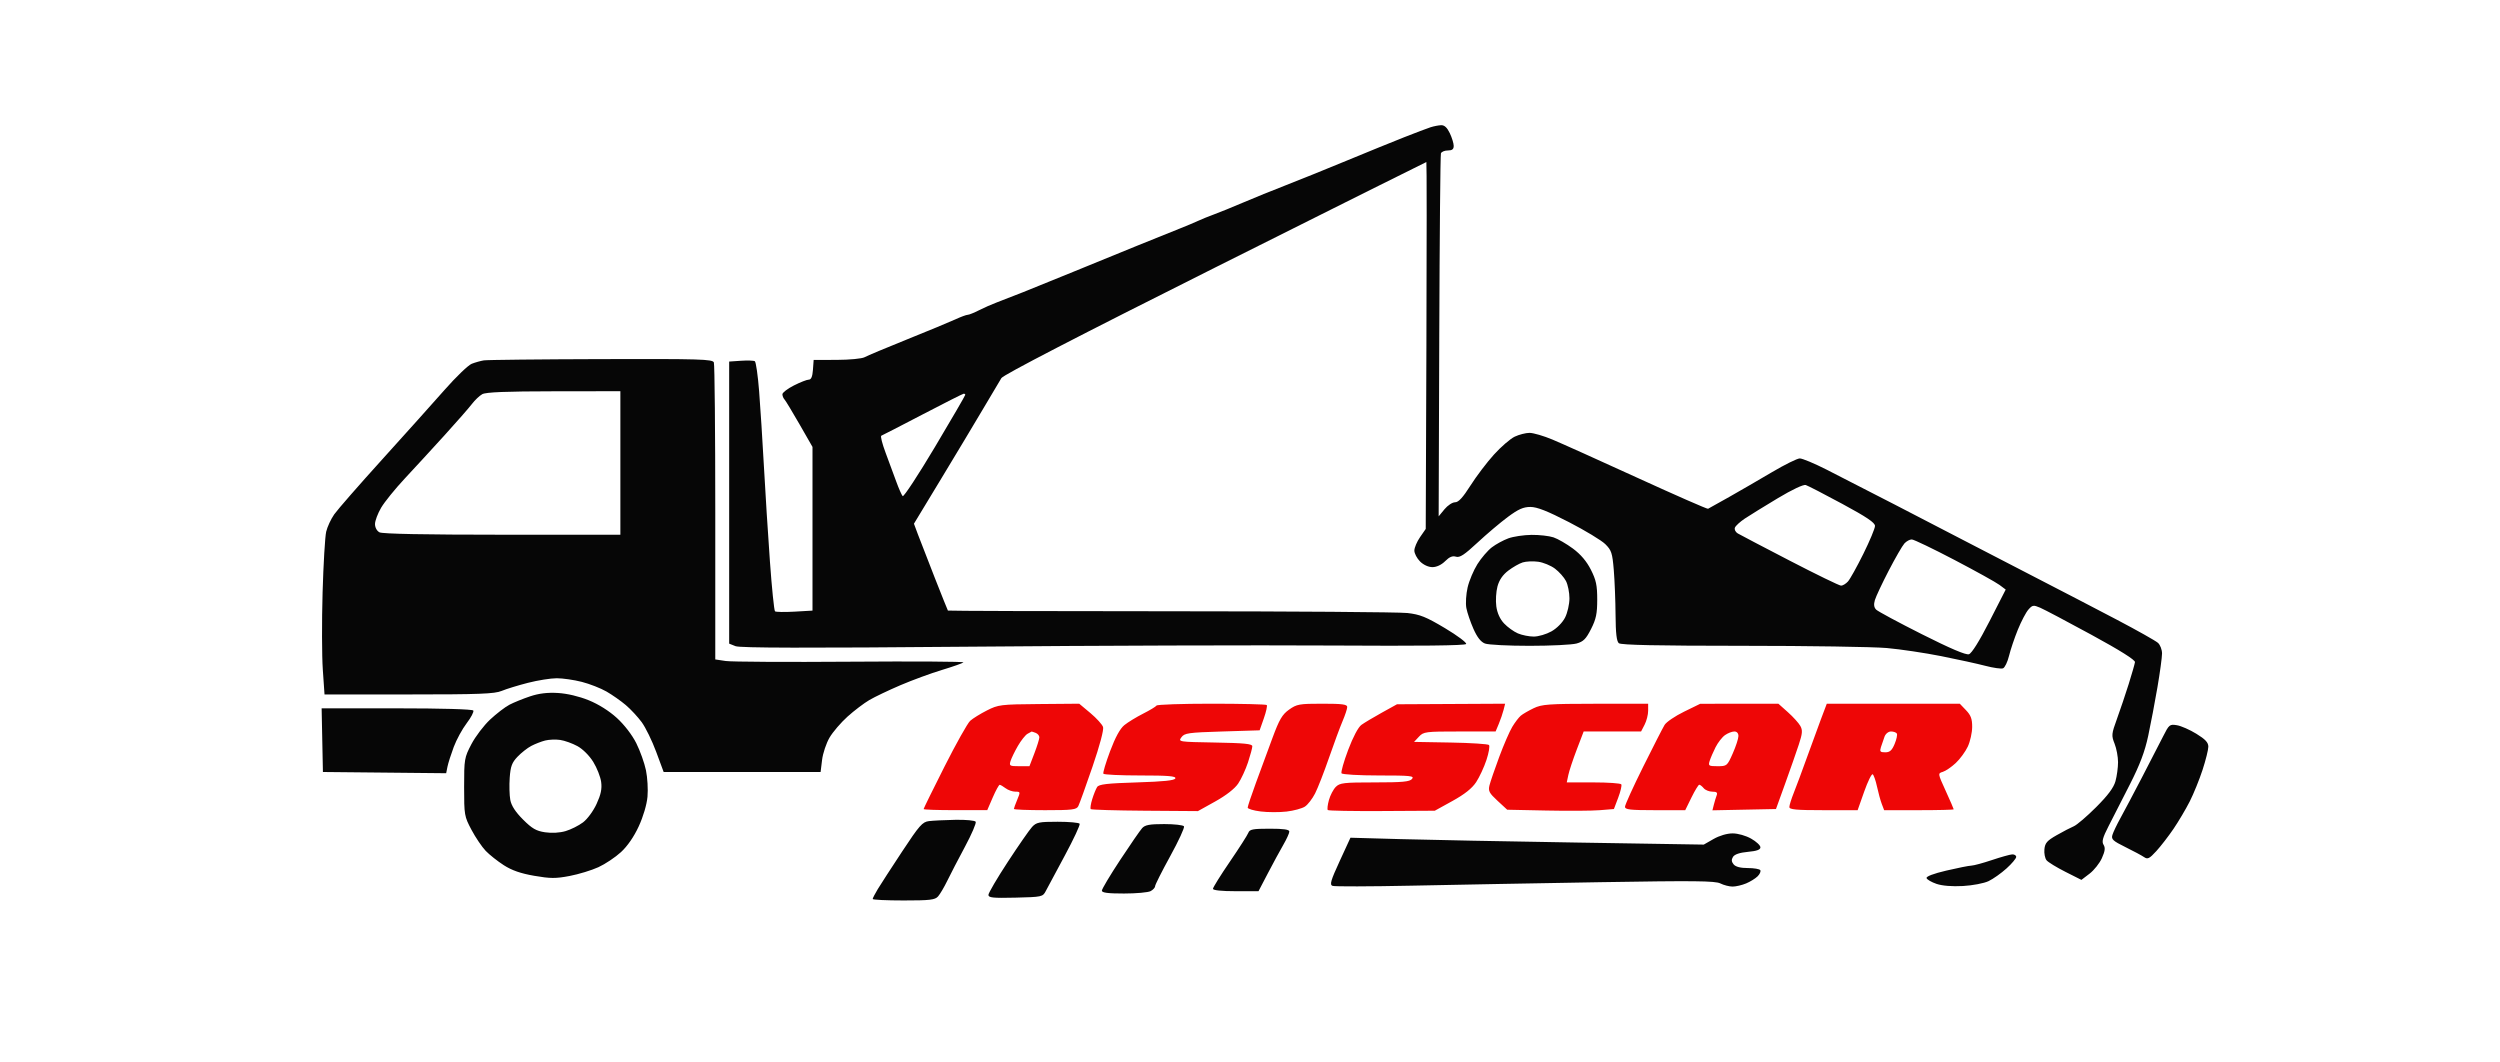 <svg xmlns="http://www.w3.org/2000/svg" width="1080" height="459" viewBox="0 0 1080 459" version="1.1"><path d="M 426.330 306.922 C 423.486 308.365, 420.242 310.376, 419.120 311.391 C 417.999 312.406, 413.013 321.292, 408.040 331.137 C 403.068 340.981, 399 349.253, 399 349.518 C 399 349.783, 405.188 349.992, 412.750 349.983 L 426.500 349.966 428.874 344.483 C 430.179 341.467, 431.529 339.014, 431.874 339.032 C 432.218 339.049, 433.374 339.724, 434.441 340.532 C 435.509 341.339, 437.398 342, 438.640 342 C 440.828 342, 440.853 342.107, 439.449 345.468 C 438.652 347.375, 438 349.175, 438 349.468 C 438 349.761, 444.059 350, 451.465 350 C 463.280 350, 465.040 349.786, 465.827 348.250 C 466.321 347.288, 469.071 339.649, 471.938 331.276 C 475.076 322.115, 476.902 315.266, 476.524 314.076 C 476.179 312.989, 473.720 310.277, 471.060 308.050 L 466.222 304 448.861 304.149 C 432.252 304.291, 431.276 304.412, 426.330 306.922 M 499.620 304.806 C 499.346 305.249, 496.732 306.824, 493.811 308.307 C 490.890 309.790, 487.250 312.015, 485.722 313.252 C 483.869 314.751, 481.821 318.497, 479.569 324.500 C 477.713 329.450, 476.402 333.837, 476.656 334.250 C 476.910 334.663, 484.104 335, 492.642 335 C 504.616 335, 508.072 335.286, 507.752 336.250 C 507.453 337.153, 502.841 337.639, 491.130 338 C 478.213 338.398, 474.726 338.805, 473.958 340 C 473.427 340.825, 472.473 343.190, 471.836 345.256 C 471.200 347.322, 470.916 349.250, 471.206 349.539 C 471.495 349.828, 482.030 350.140, 494.616 350.232 L 517.500 350.399 525 346.224 C 529.690 343.614, 533.395 340.723, 534.889 338.510 C 536.204 336.562, 538.116 332.431, 539.139 329.330 C 540.163 326.228, 541 323.096, 541 322.370 C 541 321.342, 537.439 320.989, 524.955 320.775 C 509.113 320.503, 508.929 320.475, 510.373 318.500 C 511.701 316.683, 513.310 316.454, 527.997 316 L 544.159 315.500 545.981 310.318 C 546.983 307.468, 547.547 304.881, 547.235 304.568 C 546.922 304.256, 536.193 304, 523.392 304 C 510.591 304, 499.894 304.362, 499.620 304.806 M 556.886 306.555 C 553.912 308.670, 552.677 310.777, 549.703 318.805 C 547.728 324.137, 544.511 332.868, 542.556 338.206 C 540.600 343.545, 539 348.350, 539 348.884 C 539 349.419, 541.517 350.171, 544.593 350.555 C 547.669 350.939, 552.722 350.955, 555.823 350.591 C 558.923 350.227, 562.476 349.263, 563.717 348.450 C 564.959 347.636, 566.936 345.085, 568.112 342.780 C 569.288 340.476, 571.997 333.537, 574.132 327.361 C 576.267 321.185, 578.911 314.040, 580.007 311.483 C 581.103 308.926, 582 306.196, 582 305.417 C 582 304.282, 579.858 304, 571.238 304 C 561.301 304, 560.201 304.196, 556.886 306.555 M 596.953 307.873 C 593.353 309.868, 589.384 312.239, 588.135 313.142 C 586.756 314.139, 584.505 318.392, 582.411 323.955 C 580.513 328.999, 579.220 333.547, 579.539 334.063 C 579.859 334.581, 587.081 335, 595.681 335 C 609.402 335, 611.097 335.178, 610 336.500 C 608.996 337.710, 605.882 338, 593.878 338 C 580.500 338, 578.805 338.195, 577.065 339.935 C 576.001 340.999, 574.663 343.562, 574.092 345.629 C 573.521 347.696, 573.305 349.638, 573.611 349.944 C 573.917 350.250, 584.442 350.440, 596.999 350.367 L 619.830 350.234 627.466 346.019 C 632.715 343.121, 635.909 340.583, 637.686 337.898 C 639.108 335.749, 641.115 331.433, 642.147 328.307 C 643.178 325.180, 643.669 322.269, 643.238 321.838 C 642.806 321.406, 635.350 320.929, 626.667 320.777 L 610.882 320.500 612.980 318.250 C 614.981 316.104, 615.792 316, 630.590 316 L 646.102 316 647.483 312.695 C 648.243 310.877, 649.169 308.177, 649.541 306.695 L 650.217 304 626.858 304.123 L 603.500 304.246 596.953 307.873 M 662.500 305.967 C 660.300 307.025, 657.806 308.477, 656.958 309.195 C 656.110 309.913, 654.465 312.075, 653.302 314 C 652.138 315.925, 649.600 321.775, 647.661 327 C 645.721 332.225, 643.826 337.757, 643.448 339.293 C 642.857 341.699, 643.341 342.622, 646.939 345.944 L 651.117 349.801 668.095 350.150 C 677.433 350.343, 687.804 350.275, 691.142 350 L 697.211 349.500 699.068 344.594 C 700.090 341.896, 700.690 339.308, 700.404 338.844 C 700.117 338.380, 694.698 338, 688.362 338 L 676.841 338 677.531 334.750 C 677.910 332.962, 679.554 328.012, 681.183 323.750 L 684.145 316 696.547 316 L 708.949 316 710.474 313.050 C 711.313 311.427, 712 308.727, 712 307.050 L 712 304 689.250 304.022 C 668.884 304.042, 666.081 304.245, 662.500 305.967 M 727.500 307.456 C 723.650 309.338, 719.874 311.901, 719.109 313.151 C 718.344 314.402, 714.181 322.533, 709.859 331.222 C 705.537 339.911, 702 347.690, 702 348.510 C 702 349.754, 704.150 350, 715.011 350 L 728.022 350 730.719 344.500 C 732.203 341.475, 733.718 339, 734.086 339 C 734.454 339, 735.315 339.675, 736 340.500 C 736.685 341.325, 738.363 342, 739.729 342 C 741.591 342, 742.061 342.399, 741.603 343.593 C 741.267 344.469, 740.716 346.282, 740.380 347.622 L 739.769 350.058 753.495 349.779 L 767.222 349.500 771.194 338.500 C 773.378 332.450, 776.026 324.880, 777.077 321.679 C 778.662 316.853, 778.776 315.472, 777.745 313.604 C 777.060 312.365, 774.645 309.697, 772.379 307.675 L 768.258 304 751.379 304.017 L 734.500 304.033 727.500 307.456 M 786.627 310.750 C 785.224 314.462, 782.466 322, 780.497 327.500 C 778.528 333, 776.036 339.698, 774.959 342.383 C 773.881 345.069, 773 347.882, 773 348.633 C 773 349.727, 775.944 349.999, 787.750 349.997 L 802.500 349.995 805.328 341.987 C 806.884 337.582, 808.535 334.213, 808.997 334.498 C 809.460 334.784, 810.299 337.168, 810.863 339.796 C 811.426 342.424, 812.352 345.795, 812.919 347.287 L 813.950 350 828.975 350 C 837.239 350, 844 349.831, 844 349.625 C 844 349.419, 842.447 345.842, 840.549 341.677 C 837.099 334.106, 837.098 334.104, 839.299 333.442 C 840.509 333.077, 843.017 331.367, 844.872 329.640 C 846.727 327.913, 849.079 324.700, 850.100 322.500 C 851.121 320.300, 851.966 316.500, 851.978 314.055 C 851.995 310.575, 851.416 309, 849.313 306.805 L 846.626 304 817.901 304 L 789.177 304 786.627 310.750 M 443.848 317.025 C 442.939 317.556, 441.084 319.904, 439.726 322.245 C 438.367 324.585, 436.943 327.512, 436.560 328.750 C 435.912 330.849, 436.162 331, 440.294 331 L 444.722 331 446.861 325.411 C 448.038 322.337, 449 319.235, 449 318.518 C 449 317.801, 448.288 316.941, 447.418 316.607 C 446.548 316.273, 445.761 316.014, 445.668 316.030 C 445.576 316.047, 444.757 316.495, 443.848 317.025 M 745.209 317.566 C 743.979 318.427, 742.137 320.790, 741.115 322.816 C 740.093 324.842, 738.944 327.512, 738.561 328.750 C 737.917 330.832, 738.173 331, 741.988 331 C 746.026 331, 746.160 330.887, 748.555 325.471 C 749.900 322.431, 751 319.056, 751 317.971 C 751 316.749, 750.325 316, 749.223 316 C 748.245 316, 746.439 316.705, 745.209 317.566 M 814.109 318.250 C 813.646 319.488, 812.952 321.512, 812.566 322.750 C 811.965 324.679, 812.230 325, 814.419 325 C 816.407 325, 817.307 324.201, 818.480 321.394 C 819.309 319.410, 819.738 317.385, 819.434 316.894 C 819.131 316.402, 817.997 316, 816.916 316 C 815.794 316, 814.589 316.965, 814.109 318.250" stroke="none" fill="#ee0606" fill-rule="evenodd"/><path d="M 618 54.976 C 616.625 55.419, 611.450 57.378, 606.500 59.330 C 601.550 61.281, 590.300 65.862, 581.500 69.508 C 572.700 73.155, 561 77.881, 555.500 80.012 C 550 82.142, 541.675 85.520, 537 87.518 C 532.325 89.516, 526.700 91.803, 524.500 92.600 C 522.300 93.398, 519.150 94.677, 517.500 95.443 C 515.850 96.210, 512.250 97.720, 509.500 98.799 C 506.750 99.878, 498.425 103.233, 491 106.254 C 483.575 109.275, 471.200 114.330, 463.500 117.487 C 455.800 120.643, 446.125 124.570, 442 126.212 C 437.875 127.854, 432.771 129.840, 430.657 130.626 C 428.543 131.411, 425.074 132.942, 422.947 134.027 C 420.820 135.112, 418.607 136, 418.029 136 C 417.451 136, 415.071 136.882, 412.739 137.960 C 410.408 139.039, 401.075 142.908, 392 146.560 C 382.925 150.212, 374.600 153.704, 373.500 154.320 C 372.400 154.936, 367 155.454, 361.500 155.470 L 351.500 155.500 351.193 159.750 C 350.980 162.691, 350.431 164, 349.409 164 C 348.598 164, 345.698 165.133, 342.967 166.517 C 340.235 167.901, 338 169.611, 338 170.317 C 338 171.023, 338.401 172.027, 338.890 172.550 C 339.380 173.072, 342.305 177.903, 345.390 183.285 L 351 193.071 351 228.426 L 351 263.781 343.250 264.229 C 338.988 264.475, 335.187 264.412, 334.803 264.088 C 334.420 263.765, 333.430 254.050, 332.604 242.500 C 331.777 230.950, 330.611 212.500, 330.012 201.500 C 329.413 190.500, 328.483 175.897, 327.946 169.049 C 327.408 162.201, 326.568 156.351, 326.080 156.049 C 325.592 155.747, 322.899 155.656, 320.096 155.847 L 315 156.193 315 217.121 L 315 278.050 317.750 279.144 C 319.728 279.931, 348.140 279.994, 419 279.369 C 473.175 278.891, 543.429 278.664, 575.120 278.865 C 613.514 279.108, 632.950 278.890, 633.369 278.211 C 633.715 277.651, 629.612 274.576, 624.249 271.374 C 616.077 266.496, 613.449 265.437, 608 264.824 C 604.425 264.422, 558.346 264.081, 505.603 264.066 C 452.859 264.051, 409.611 263.918, 409.495 263.769 C 409.379 263.621, 406.807 257.200, 403.778 249.500 C 400.750 241.800, 397.495 233.417, 396.547 230.872 L 394.822 226.244 406.553 206.872 C 413.005 196.217, 421.206 182.550, 424.777 176.500 C 428.348 170.450, 431.870 164.525, 432.604 163.333 C 433.469 161.927, 465.905 145.148, 524.911 115.583 C 574.947 90.512, 616.023 70, 616.193 70 C 616.362 70, 616.369 105.662, 616.208 149.250 L 615.916 228.500 613.458 232.054 C 612.106 234.008, 611 236.616, 611 237.849 C 611 239.082, 612.105 241.195, 613.455 242.545 C 614.936 244.027, 617.063 245, 618.818 245 C 620.613 245, 622.717 244.010, 624.311 242.416 C 626.150 240.577, 627.493 240.022, 628.969 240.490 C 630.598 241.007, 632.592 239.705, 638.271 234.419 C 642.247 230.717, 648.137 225.734, 651.360 223.344 C 655.932 219.955, 658.081 219, 661.138 219 C 664.004 219, 668.471 220.761, 677.778 225.560 C 684.775 229.168, 691.843 233.444, 693.485 235.064 C 696.155 237.698, 696.541 238.875, 697.155 246.254 C 697.532 250.789, 697.877 259.507, 697.920 265.628 C 697.978 273.626, 698.377 277.068, 699.339 277.867 C 700.284 278.650, 715.992 278.981, 752.589 278.989 C 781.140 278.995, 809.284 279.427, 815.132 279.951 C 820.979 280.474, 831.554 282.052, 838.632 283.458 C 845.709 284.864, 854.284 286.745, 857.687 287.639 C 861.089 288.532, 864.514 289.017, 865.297 288.716 C 866.079 288.416, 867.250 285.995, 867.898 283.335 C 868.545 280.676, 870.265 275.575, 871.719 272 C 873.172 268.425, 875.221 264.528, 876.272 263.339 C 878.021 261.359, 878.446 261.291, 881.341 262.526 C 883.078 263.267, 893.050 268.532, 903.500 274.226 C 915.800 280.927, 922.432 285.093, 922.307 286.039 C 922.201 286.842, 920.984 291.100, 919.601 295.500 C 918.219 299.900, 915.944 306.650, 914.545 310.500 C 912.151 317.089, 912.089 317.722, 913.500 321.270 C 914.325 323.344, 914.997 326.944, 914.994 329.270 C 914.991 331.597, 914.493 335.287, 913.886 337.471 C 913.108 340.274, 910.652 343.574, 905.534 348.692 C 901.547 352.679, 897.208 356.392, 895.892 356.942 C 894.577 357.493, 891.250 359.225, 888.500 360.792 C 884.316 363.175, 883.448 364.170, 883.182 366.885 C 883.007 368.670, 883.431 370.814, 884.124 371.650 C 884.818 372.485, 888.486 374.730, 892.276 376.639 L 899.168 380.110 902.693 377.421 C 904.631 375.942, 907.028 372.922, 908.019 370.709 C 909.380 367.668, 909.556 366.262, 908.739 364.953 C 907.888 363.590, 908.352 361.865, 910.919 356.860 C 912.714 353.362, 916.848 345.260, 920.107 338.856 C 924.450 330.320, 926.566 324.715, 928.033 317.856 C 929.133 312.710, 930.926 303.275, 932.017 296.889 C 933.108 290.503, 934 283.935, 934 282.294 C 934 280.653, 933.209 278.594, 932.242 277.719 C 931.275 276.844, 923.288 272.346, 914.492 267.724 C 905.696 263.102, 889.500 254.689, 878.500 249.029 C 867.500 243.369, 854 236.384, 848.500 233.507 C 843 230.630, 829.500 223.637, 818.500 217.966 C 807.500 212.296, 794.225 205.487, 789 202.837 C 783.775 200.186, 778.600 198.027, 777.500 198.040 C 776.400 198.052, 771 200.723, 765.500 203.975 C 760 207.227, 751.675 212.050, 747 214.694 C 742.325 217.337, 738.218 219.631, 737.874 219.792 C 737.529 219.953, 723.804 213.933, 707.374 206.416 C 690.943 198.898, 674.401 191.455, 670.612 189.874 C 666.824 188.293, 662.392 187, 660.764 187 C 659.135 187, 656.257 187.733, 654.367 188.630 C 652.478 189.526, 648.438 193.014, 645.389 196.380 C 642.340 199.746, 637.776 205.762, 635.248 209.750 C 631.945 214.960, 630.067 216.997, 628.575 216.991 C 627.434 216.986, 625.375 218.351, 624 220.023 L 621.500 223.064 621.764 145.282 C 621.909 102.502, 622.232 66.938, 622.482 66.250 C 622.733 65.563, 624.076 65, 625.469 65 C 627.319 65, 628 64.471, 628 63.034 C 628 61.953, 627.242 59.478, 626.315 57.534 C 625.155 55.101, 623.986 54.027, 622.565 54.086 C 621.429 54.133, 619.375 54.534, 618 54.976 M 209 155.683 C 207.625 155.908, 205.275 156.571, 203.779 157.156 C 202.282 157.741, 197.037 162.782, 192.124 168.359 C 187.211 173.937, 175.044 187.500, 165.086 198.500 C 155.128 209.500, 145.819 220.158, 144.400 222.184 C 142.980 224.211, 141.411 227.586, 140.913 229.684 C 140.414 231.783, 139.715 243.625, 139.359 256 C 139.003 268.375, 139.045 283.337, 139.452 289.250 L 140.192 300 176.628 300 C 207.024 300, 213.670 299.747, 216.715 298.475 C 218.723 297.636, 223.846 296.061, 228.100 294.975 C 232.353 293.889, 237.943 293, 240.522 293 C 243.101 293, 247.976 293.708, 251.356 294.574 C 254.735 295.440, 259.525 297.315, 262 298.740 C 264.475 300.165, 268.226 302.795, 270.335 304.585 C 272.445 306.374, 275.540 309.700, 277.214 311.976 C 278.887 314.252, 281.706 320.026, 283.477 324.807 L 286.697 333.500 320.598 333.500 L 354.500 333.500 355.137 328.281 C 355.487 325.410, 356.938 321.075, 358.361 318.646 C 359.784 316.218, 363.289 312.127, 366.150 309.555 C 369.011 306.983, 373.246 303.768, 375.560 302.412 C 377.875 301.055, 383.930 298.167, 389.016 295.993 C 394.102 293.819, 402.142 290.867, 406.882 289.432 C 411.622 287.998, 415.818 286.523, 416.208 286.155 C 416.597 285.786, 394.655 285.651, 367.448 285.854 C 340.242 286.058, 315.961 285.921, 313.491 285.551 L 309 284.877 309 221.521 C 309 186.674, 308.727 157.452, 308.393 156.582 C 307.850 155.167, 302.701 155.014, 259.643 155.136 C 233.164 155.211, 210.375 155.457, 209 155.683 M 208.334 170.285 C 207.143 170.953, 205.143 172.850, 203.890 174.500 C 202.637 176.150, 197.320 182.225, 192.075 188 C 186.830 193.775, 179.109 202.172, 174.917 206.661 C 170.724 211.149, 166.103 216.855, 164.647 219.339 C 163.191 221.823, 162 224.998, 162 226.393 C 162 227.877, 162.802 229.359, 163.934 229.965 C 165.195 230.640, 183.646 231, 216.934 231 L 268 231 268 200 L 268 169 239.250 169.035 C 218.611 169.061, 209.889 169.414, 208.334 170.285 M 398.500 179.076 C 389.150 183.953, 381.147 188.074, 380.717 188.233 C 380.286 188.392, 381.111 191.667, 382.549 195.511 C 383.988 199.355, 386.064 204.975, 387.163 208 C 388.261 211.025, 389.518 213.872, 389.956 214.326 C 390.394 214.781, 396.659 205.243, 403.876 193.132 C 411.094 181.020, 417 170.861, 417 170.555 C 417 170.250, 416.663 170.047, 416.250 170.104 C 415.837 170.161, 407.850 174.198, 398.500 179.076 M 767.951 215.265 C 762.203 218.714, 755.822 222.653, 753.772 224.018 C 751.722 225.383, 749.791 227.147, 749.481 227.938 C 749.172 228.728, 749.724 229.853, 750.707 230.438 C 751.691 231.022, 761.835 236.338, 773.248 242.250 C 784.662 248.162, 794.606 253, 795.345 253 C 796.085 253, 797.422 252.191, 798.318 251.202 C 799.213 250.213, 802.207 244.834, 804.973 239.250 C 807.738 233.666, 810 228.245, 810 227.203 C 810 225.793, 806.391 223.358, 795.894 217.688 C 788.135 213.497, 781.026 209.826, 780.094 209.530 C 779.080 209.208, 774.213 211.506, 767.951 215.265 M 651.591 232.573 C 649.441 233.361, 646.241 235.104, 644.481 236.447 C 642.721 237.789, 639.919 241.051, 638.256 243.694 C 636.592 246.337, 634.681 250.875, 634.009 253.777 C 633.337 256.679, 633.092 260.675, 633.463 262.655 C 633.835 264.636, 635.209 268.676, 636.516 271.633 C 638.148 275.322, 639.716 277.322, 641.512 278.005 C 642.952 278.552, 651.638 278.997, 660.815 278.994 C 669.992 278.991, 679.114 278.540, 681.088 277.992 C 684.027 277.176, 685.156 276.045, 687.338 271.733 C 689.514 267.432, 690 265.107, 690 259 C 690 252.842, 689.519 250.578, 687.262 246.117 C 685.429 242.494, 682.867 239.477, 679.512 236.989 C 676.755 234.945, 672.970 232.762, 671.101 232.136 C 669.231 231.511, 664.956 231.032, 661.601 231.070 C 658.245 231.109, 653.741 231.785, 651.591 232.573 M 822.698 234.781 C 821.811 235.761, 818.759 241.049, 815.916 246.531 C 813.073 252.014, 810.385 257.737, 809.943 259.249 C 809.389 261.147, 809.563 262.420, 810.507 263.364 C 811.258 264.115, 820.148 268.896, 830.262 273.988 C 842.567 280.182, 849.288 283.043, 850.576 282.633 C 851.791 282.247, 855.074 276.985, 859.484 268.357 L 866.467 254.692 863.754 252.666 C 862.261 251.551, 853.494 246.689, 844.270 241.859 C 835.047 237.030, 826.782 233.061, 825.905 233.040 C 825.028 233.018, 823.585 233.802, 822.698 234.781 M 657.822 242.958 C 656.349 243.415, 653.540 245.012, 651.580 246.507 C 649.171 248.345, 647.657 250.561, 646.905 253.352 C 646.294 255.622, 646.069 259.489, 646.406 261.944 C 646.803 264.840, 647.981 267.435, 649.759 269.328 C 651.267 270.933, 653.948 272.866, 655.718 273.623 C 657.488 274.380, 660.576 275, 662.582 275 C 664.587 275, 668.023 273.991, 670.217 272.758 C 672.558 271.442, 674.990 268.980, 676.103 266.798 C 677.150 264.746, 678 261.023, 678 258.490 C 678 255.966, 677.325 252.596, 676.501 251.002 C 675.677 249.408, 673.539 247.003, 671.751 245.659 C 669.963 244.314, 666.700 242.970, 664.500 242.671 C 662.300 242.372, 659.295 242.501, 657.822 242.958 M 229 300.822 C 225.975 301.831, 221.967 303.458, 220.093 304.436 C 218.219 305.414, 214.460 308.296, 211.739 310.841 C 209.019 313.385, 205.377 318.175, 203.646 321.484 C 200.607 327.296, 200.500 327.923, 200.500 340 C 200.500 352.132, 200.594 352.677, 203.688 358.500 C 205.442 361.800, 208.202 365.882, 209.822 367.571 C 211.441 369.260, 214.966 372.053, 217.655 373.778 C 221.111 375.997, 224.951 377.333, 230.767 378.342 C 237.758 379.555, 240.054 379.567, 246.083 378.418 C 249.983 377.675, 255.576 375.967, 258.512 374.623 C 261.448 373.279, 265.839 370.346, 268.270 368.105 C 271.075 365.520, 273.878 361.452, 275.944 356.972 C 277.883 352.764, 279.408 347.597, 279.717 344.184 C 280.003 341.033, 279.704 335.892, 279.054 332.758 C 278.403 329.625, 276.527 324.371, 274.884 321.084 C 273.096 317.506, 269.736 313.132, 266.512 310.185 C 263.151 307.114, 258.566 304.227, 254.314 302.506 C 250.105 300.803, 245.015 299.603, 241 299.368 C 236.490 299.103, 232.816 299.548, 229 300.822 M 139.222 319.750 L 139.500 333.500 166.122 333.766 L 192.744 334.032 193.302 331.240 C 193.609 329.705, 194.830 325.857, 196.015 322.690 C 197.200 319.523, 199.720 314.900, 201.614 312.418 C 203.509 309.936, 204.794 307.476, 204.471 306.952 C 204.117 306.381, 190.901 306, 171.413 306 L 138.944 306 139.222 319.750 M 934.454 318.132 C 932.968 321.084, 928.827 329.125, 925.251 336 C 921.674 342.875, 917.505 350.750, 915.986 353.500 C 914.467 356.250, 912.928 359.480, 912.567 360.678 C 911.996 362.574, 912.723 363.256, 918.206 365.957 C 921.668 367.663, 925.293 369.608, 926.262 370.280 C 927.771 371.325, 928.523 370.955, 931.514 367.692 C 933.433 365.598, 936.781 361.268, 938.952 358.071 C 941.123 354.874, 944.272 349.556, 945.951 346.253 C 947.629 342.950, 950.127 336.803, 951.501 332.593 C 952.876 328.383, 954 323.866, 954 322.555 C 954 320.762, 952.722 319.385, 948.841 316.997 C 946.003 315.251, 942.213 313.584, 940.418 313.293 C 937.306 312.788, 937.028 313.014, 934.454 318.132 M 235.500 319.905 C 233.850 320.323, 231.150 321.376, 229.500 322.243 C 227.850 323.111, 225.179 325.211, 223.564 326.910 C 221.151 329.447, 220.551 331.062, 220.196 335.965 C 219.959 339.246, 220.073 343.573, 220.449 345.580 C 220.915 348.064, 222.668 350.763, 225.939 354.034 C 229.849 357.945, 231.624 358.971, 235.471 359.548 C 238.386 359.985, 241.791 359.787, 244.350 359.031 C 246.632 358.357, 250.017 356.660, 251.871 355.259 C 253.775 353.822, 256.328 350.340, 257.739 347.258 C 259.598 343.198, 260.100 340.780, 259.700 337.801 C 259.405 335.600, 257.871 331.706, 256.291 329.149 C 254.609 326.427, 251.777 323.600, 249.459 322.329 C 247.282 321.135, 243.925 319.930, 242 319.651 C 240.075 319.372, 237.150 319.486, 235.500 319.905 M 401.316 354.718 C 398.482 355.073, 397.210 356.513, 389.754 367.808 C 385.145 374.789, 380.391 382.128, 379.188 384.118 C 377.984 386.108, 377 388.020, 377 388.368 C 377 388.716, 383.005 389, 390.345 389 C 401.796 389, 403.910 388.752, 405.243 387.250 C 406.097 386.288, 407.888 383.250, 409.223 380.500 C 410.558 377.750, 414.004 371.111, 416.882 365.747 C 419.760 360.383, 421.837 355.545, 421.498 354.997 C 421.156 354.443, 417.241 354.071, 412.691 354.160 C 408.186 354.248, 403.067 354.499, 401.316 354.718 M 445.850 357.250 C 444.707 358.488, 439.998 365.265, 435.386 372.311 C 430.774 379.357, 427 385.784, 427 386.593 C 427 387.819, 428.945 388.017, 438.714 387.782 C 450.063 387.509, 450.468 387.422, 451.737 385 C 452.458 383.625, 456.173 376.698, 459.994 369.606 C 463.814 362.514, 466.702 356.326, 466.411 355.856 C 466.120 355.385, 461.842 355, 456.905 355 C 448.879 355, 447.709 355.238, 445.850 357.250 M 493.411 357.750 C 492.537 358.712, 488.265 364.900, 483.917 371.500 C 479.569 378.100, 476.009 384.063, 476.006 384.750 C 476.002 385.663, 478.577 386, 485.566 386 C 490.827 386, 496.002 385.534, 497.066 384.965 C 498.130 384.395, 499 383.438, 499 382.837 C 499 382.236, 501.945 376.391, 505.543 369.847 C 509.142 363.303, 511.816 357.511, 511.484 356.975 C 511.153 356.439, 507.309 356, 502.941 356 C 496.650 356, 494.670 356.364, 493.411 357.750 M 539.291 359.750 C 538.936 360.712, 535.350 366.320, 531.323 372.211 C 527.295 378.102, 524 383.389, 524 383.961 C 524 384.609, 527.699 385, 533.837 385 L 543.673 385 547.720 377.250 C 549.945 372.988, 552.939 367.475, 554.371 365 C 555.804 362.525, 556.981 359.938, 556.988 359.250 C 556.997 358.347, 554.633 358, 548.469 358 C 541.256 358, 539.837 358.271, 539.291 359.750 M 740.265 362.445 L 736.030 364.867 681.265 363.986 C 651.144 363.501, 616.802 362.832, 604.948 362.498 L 583.396 361.893 578.745 371.996 C 574.858 380.441, 574.350 382.197, 575.650 382.696 C 576.505 383.024, 591.896 382.984, 609.852 382.607 C 627.809 382.230, 664.550 381.554, 691.500 381.104 C 731.983 380.429, 740.969 380.523, 743.200 381.644 C 744.686 382.390, 747.062 383, 748.482 383 C 749.902 383, 752.530 382.388, 754.322 381.639 C 756.113 380.890, 758.353 379.504, 759.299 378.558 C 760.245 377.613, 760.763 376.425, 760.450 375.919 C 760.138 375.414, 757.714 375, 755.063 375 C 751.887 375, 749.797 374.460, 748.930 373.416 C 747.981 372.272, 747.906 371.370, 748.660 370.166 C 749.344 369.073, 751.560 368.328, 755.102 368 C 758.954 367.643, 760.500 367.080, 760.500 366.032 C 760.500 365.224, 758.700 363.544, 756.500 362.298 C 754.195 360.993, 750.805 360.031, 748.500 360.028 C 746.094 360.026, 742.813 360.989, 740.265 362.445 M 860.500 371.549 C 856.650 372.842, 852.656 373.922, 851.624 373.950 C 850.592 373.977, 845.731 374.943, 840.822 376.095 C 835.247 377.404, 832.039 378.624, 832.275 379.345 C 832.483 379.980, 834.419 381.101, 836.577 381.836 C 839.034 382.674, 843.302 383.019, 848 382.760 C 852.164 382.531, 857.089 381.589, 859.073 380.643 C 861.039 379.706, 864.526 377.239, 866.823 375.160 C 869.120 373.081, 871 370.845, 871 370.190 C 871 369.536, 870.212 369.045, 869.250 369.100 C 868.288 369.155, 864.350 370.257, 860.500 371.549" stroke="none" fill="#060606" fill-rule="evenodd"/></svg>